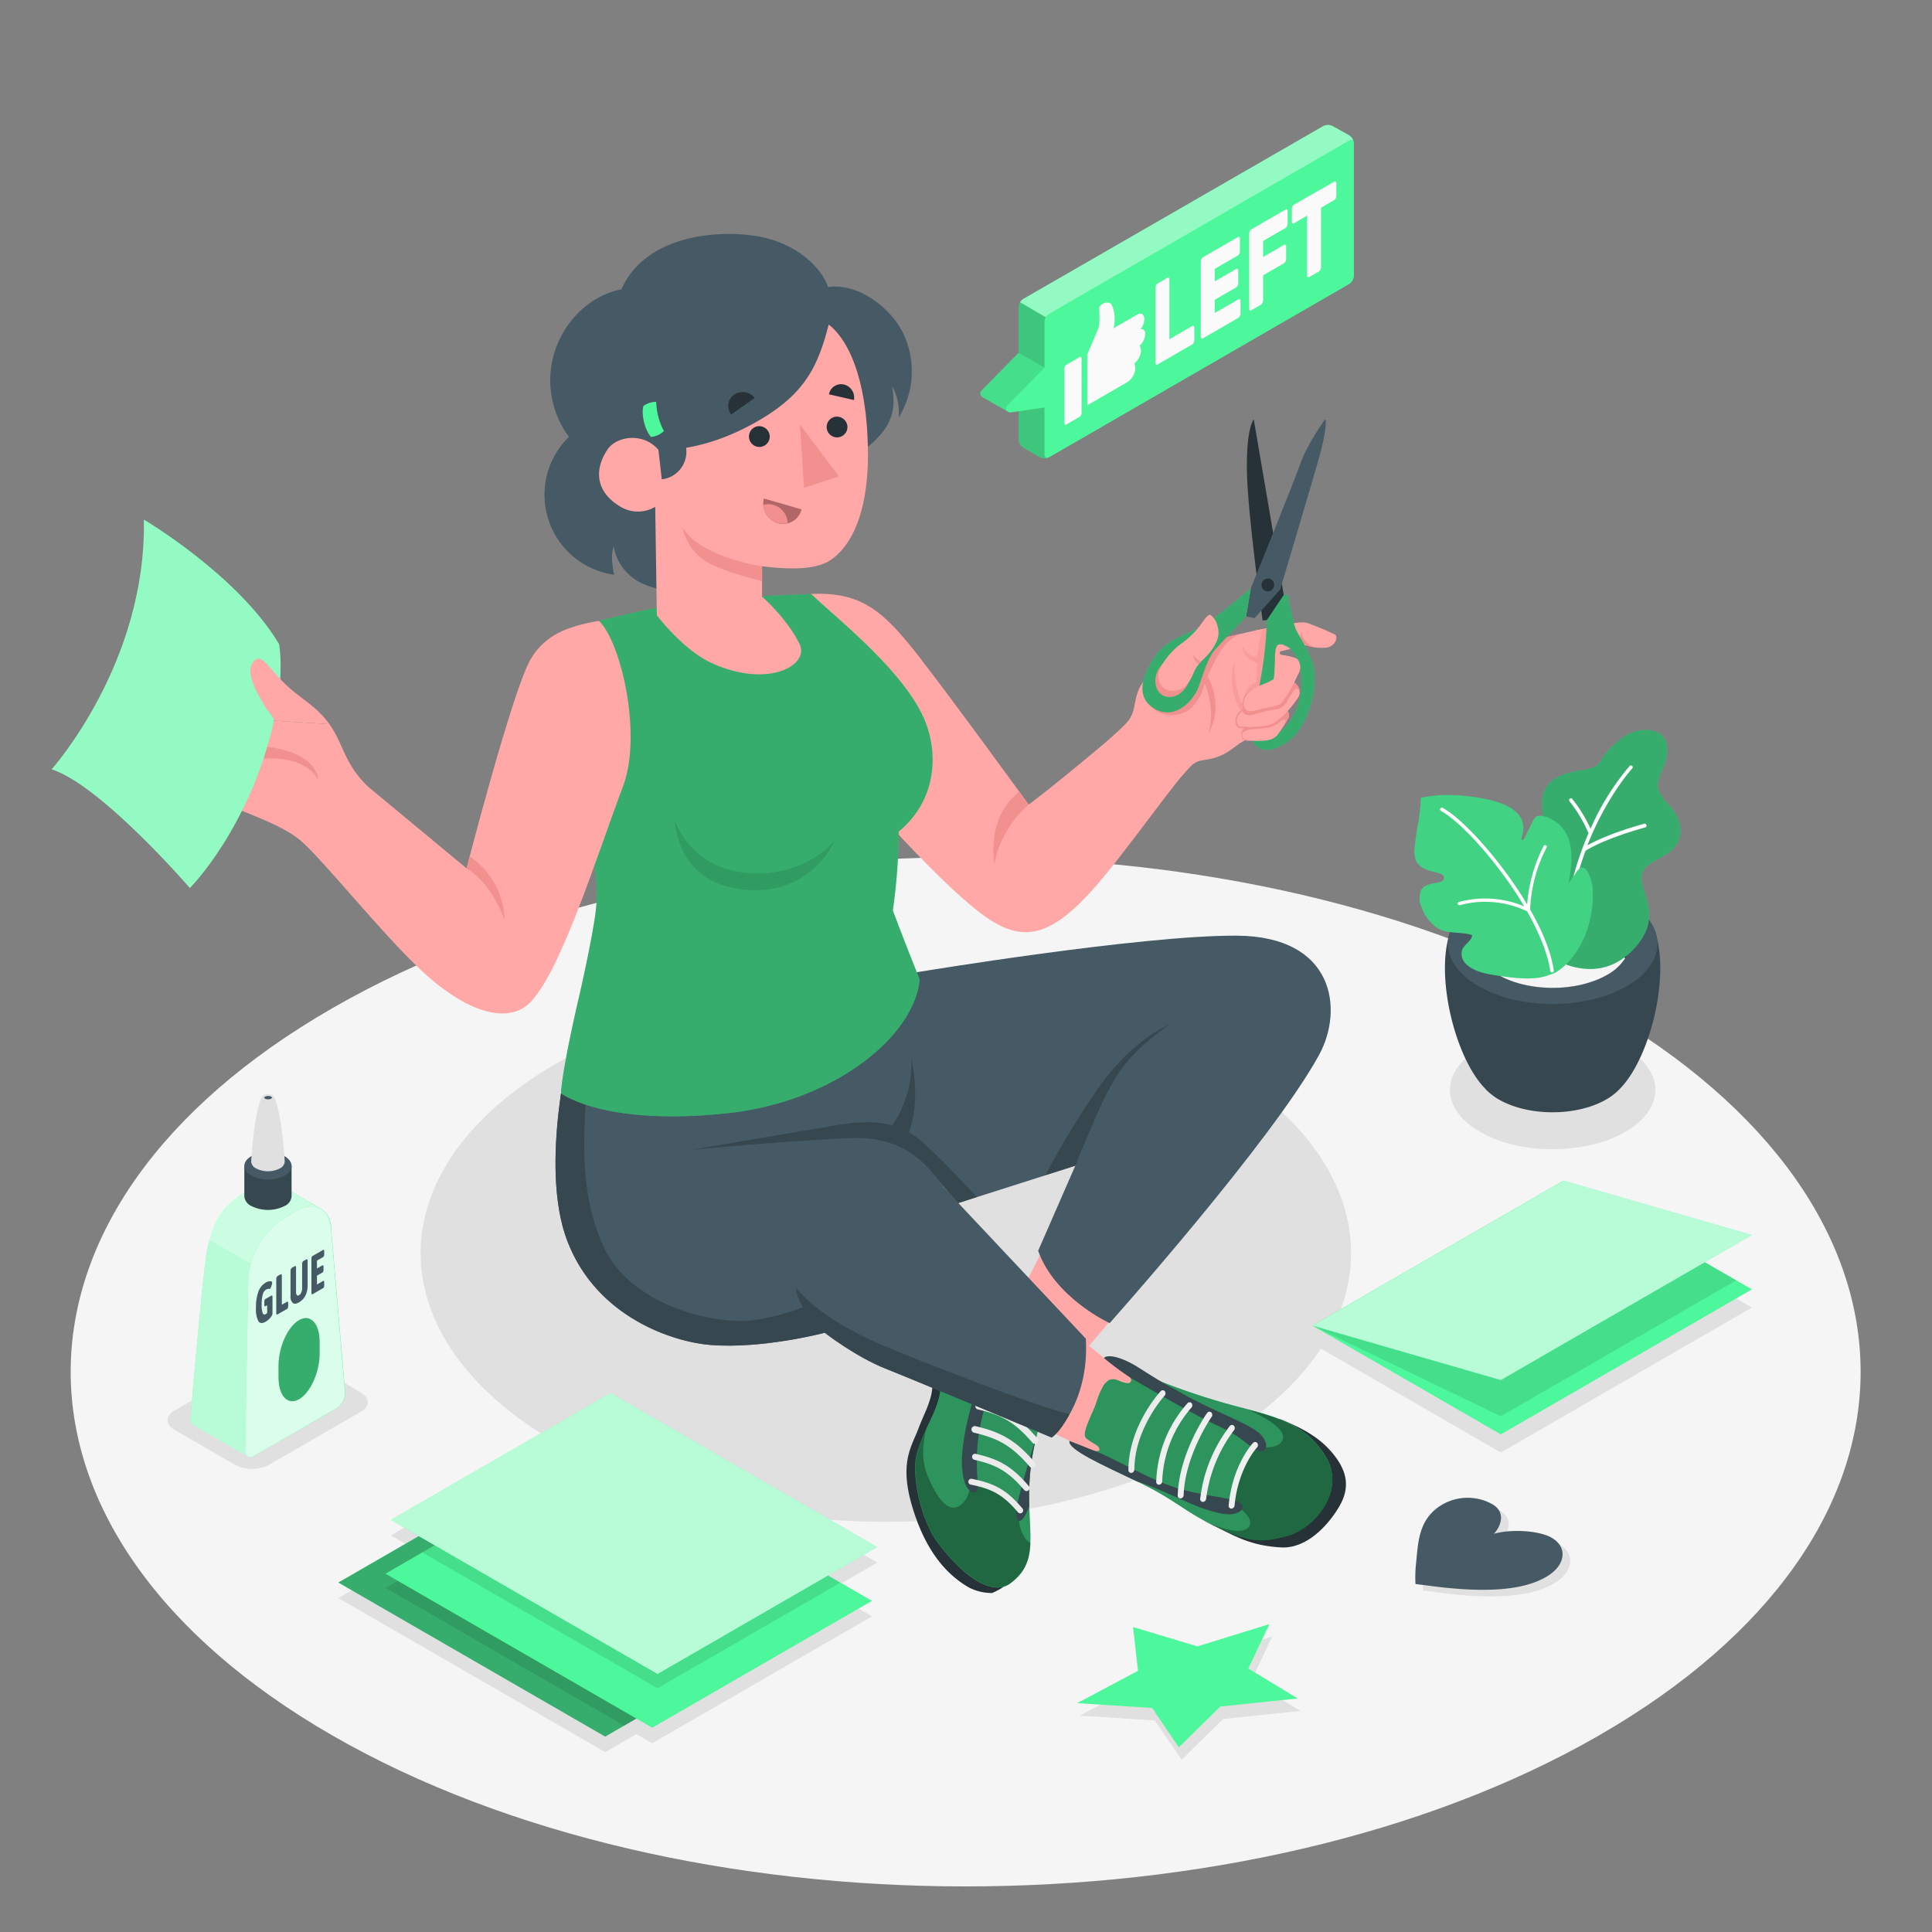 <svg xmlns="http://www.w3.org/2000/svg" viewBox="0 0 500 500"><rect x="0" y="0" width="500" height="500" fill="#808080" stroke="none"/><g id="freepik--Floor--inject-27"><path id="freepik--floor--inject-27" d="M413.69,260.85c-90.45-52-237.11-52-327.56,0s-90.45,136.34,0,188.35,237.11,52,327.56,0S504.14,312.86,413.69,260.85Z" style="fill:#f5f5f5"></path></g><g id="freepik--Shadows--inject-27"><ellipse id="freepik--Shadow--inject-27" cx="401.83" cy="282.07" rx="26.59" ry="15.35" style="fill:#e0e0e0"></ellipse><path id="freepik--shadow--inject-27" d="M45.18,370.05l15.71,9.07a9.57,9.57,0,0,0,8.66,0l23.84-13.76c2.39-1.38,2.39-3.62,0-5l-15.72-9.07a9.57,9.57,0,0,0-8.66,0L45.18,365.05C42.79,366.43,42.79,368.67,45.18,370.05Z" style="fill:#e0e0e0"></path><polygon id="freepik--shadow--inject-27" points="339.66 347.76 388.41 375.91 453.4 338.38 404.65 310.24 339.66 347.76" style="fill:#e0e0e0"></polygon><path id="freepik--shadow--inject-27" d="M314.4,275.15c47,27.15,47,71.17,0,98.32s-123.27,27.15-170.29,0-47-71.17,0-98.32S267.38,248,314.4,275.15Z" style="fill:#e0e0e0"></path><path id="freepik--shadow--inject-27" d="M368.32,411.61a31.49,31.49,0,0,1,.16-5.51c.5-5.18.7-10.21,5-13.82A13.06,13.06,0,0,1,388.2,391c3.22,1.84,2.63,5.16.43,7.66,4.31-1.3,11.68-.87,14.9,1,4.12,2.36,3.72,6.9-.89,9.84-7.26,4.63-19.44,3.87-27.59,3Z" style="fill:#e0e0e0"></path><polygon id="freepik--shadow--inject-27" points="305.8 455.44 298.88 445.26 279.46 444.01 295.23 435.64 293.96 424.31 310.61 429.31 329.24 423.55 323.77 435.03 336.56 442.79 316.53 444.88 305.8 455.44" style="fill:#e0e0e0"></polygon><polygon id="freepik--shadow--inject-27" points="227.04 404.4 157.99 364.53 101.12 397.36 108.38 401.55 87.56 413.57 156.62 453.44 164.69 448.78 168.8 451.15 225.67 418.31 214.3 411.75 227.04 404.4" style="fill:#e0e0e0"></polygon></g><g id="freepik--Plant--inject-27"><g id="freepik--Pot--inject-27"><path d="M384.35,281.72c-9.35-9.54-14.85-38-5.73-45.59H425c9.13,7.57,3.64,36-5.71,45.58a3.19,3.19,0,0,1-.26.26l-.32.32a10.18,10.18,0,0,1-.84.75l-.23.18c-.23.18-.45.36-.7.53a13.55,13.55,0,0,1-1.21.77c-7.7,4.45-20.17,4.45-27.87,0h0a10.76,10.76,0,0,1-1.21-.78c-.24-.16-.45-.33-.66-.49l-.28-.22q-.44-.36-.81-.72l-.38-.37Z" style="fill:#37474f"></path><path d="M421,233.09c10.59,6.11,10.59,16,0,22.14s-27.76,6.12-38.35,0-10.59-16,0-22.14S410.42,227,421,233.09Z" style="fill:#455a64"></path><path d="M415.92,236c7.78,4.49,7.78,11.77,0,16.26s-20.39,4.49-28.17,0-7.78-11.77,0-16.26S408.14,231.54,415.92,236Z" style="fill:#263238"></path><path d="M387.75,243.74c7.78-4.49,20.39-4.49,28.17,0a13,13,0,0,1,4.66,4.28,12.93,12.93,0,0,1-4.66,4.27c-7.78,4.49-20.39,4.49-28.17,0a12.93,12.93,0,0,1-4.66-4.27A13,13,0,0,1,387.75,243.74Z" style="fill:#f5f5f5"></path><g id="freepik--Plants--inject-27"><path d="M393.93,224.76c1.37-2.07,3.42-3.67,4.67-5.83,2.63-4.54-.52-9,.8-13.59a7.49,7.49,0,0,1,4.16-4.46,22.55,22.55,0,0,1,6.07-1.59,9.51,9.51,0,0,0,3.2-.92c1.2-.67,1.58-1.85,2.32-2.89a20.47,20.47,0,0,1,3-3.15c2.18-2,4.92-3.56,7.95-3.42,6.31.27,6.13,5.71,4.31,9.83s-2.3,5.46,1.64,9.75,3.95,9.58-.75,12.54-7.77,3.35-5.91,9.05c1.67,5.09,2.7,9.44-2,14.88-3,3.52-7.2,6-12.4,5.81-9.42-.38-17.07-8-18.63-17.09a12.38,12.38,0,0,1,1.41-8.57Z" style="fill:#4DF79B"></path><path d="M393.93,224.76c1.37-2.07,3.42-3.67,4.67-5.83,2.63-4.54-.52-9,.8-13.59a7.49,7.49,0,0,1,4.16-4.46,22.55,22.55,0,0,1,6.07-1.59,9.51,9.51,0,0,0,3.2-.92c1.2-.67,1.58-1.85,2.32-2.89a20.47,20.47,0,0,1,3-3.15c2.18-2,4.92-3.56,7.95-3.42,6.31.27,6.13,5.71,4.31,9.83s-2.3,5.46,1.64,9.75,3.95,9.58-.75,12.54-7.77,3.35-5.91,9.05c1.67,5.09,2.7,9.44-2,14.88-3,3.52-7.2,6-12.4,5.81-9.42-.38-17.07-8-18.63-17.09a12.38,12.38,0,0,1,1.41-8.57Z" style="opacity:0.3"></path><path d="M426.1,213.53a.47.47,0,0,0-.56-.34c-.39.1-8.94,2.36-14.73,5.58,5-12.68,11.49-19.77,11.6-19.88a.48.48,0,0,0,0-.66.46.46,0,0,0-.66,0,65.81,65.81,0,0,0-10.12,16.25,36.64,36.64,0,0,0-4.76-7.75.47.47,0,0,0-.71.61,35.93,35.93,0,0,1,4.95,8.3c-.54,1.24-1.07,2.55-1.58,3.91a.5.5,0,0,0-.12.33,81.44,81.44,0,0,0-5,29,.46.46,0,0,0,.47.46l.15,0a.48.48,0,0,0,.31-.45,80.43,80.43,0,0,1,5-28.72c5.62-3.46,15.39-6,15.49-6.06A.46.46,0,0,0,426.1,213.53Z" style="fill:#fff"></path><path d="M402.62,251.67c-.27.17-2.44.93-2.75,1-3.47,1-8,.46-12.08-.15-2.69-.4-6.33-1-8.33-3a3.58,3.58,0,0,1-1-3.84c.63-1.37,2.41-2.15,2.55-3.66-2.94-1-6.4-.21-9-1.85a10.73,10.73,0,0,1-4.08-5.32,5.82,5.82,0,0,1-.2-4.35c.72-1.46,2.6-1.81,4.21-2.05a3.2,3.2,0,0,0,1.23-.37,1.1,1.1,0,0,0,.54-1.09c-.11-.51-.67-.78-1.17-.94-1.08-.34-2.2-.55-3.25-.95a5.07,5.07,0,0,1-2.65-2,6.67,6.67,0,0,1-.49-3.94,59.45,59.45,0,0,1,1-6.78,43.82,43.82,0,0,0,.54-5.89c5.58-1.24,11.6-.78,17.15.38,3.1.65,7.6,2.1,9,5.33a6,6,0,0,1,.35,2.91,9.88,9.88,0,0,1-.31,1.33c-.06.28-.33,1.35.33.85a1.16,1.16,0,0,0,.32-.44q1.1-2.17,2.18-4.35a2.71,2.71,0,0,1,.87-1.15c.88-.55,3.22-.12,5.69,1.85a9.41,9.41,0,0,1,3.06,5.38c.73,3.27.17,6.67-.38,10l2.12-3c2.48-3.45,4,2.86,4.11,4.22a29.71,29.71,0,0,1-2,12.43C408.39,246.08,406.17,249.45,402.62,251.67Z" style="fill:#4DF79B"></path><path d="M402.62,251.67c-.27.17-2.44.93-2.75,1-3.47,1-8,.46-12.08-.15-2.69-.4-6.33-1-8.33-3a3.58,3.58,0,0,1-1-3.84c.63-1.37,2.41-2.15,2.55-3.66-2.94-1-6.4-.21-9-1.85a10.73,10.73,0,0,1-4.08-5.32,5.82,5.82,0,0,1-.2-4.35c.72-1.46,2.6-1.81,4.21-2.05a3.2,3.2,0,0,0,1.23-.37,1.1,1.1,0,0,0,.54-1.09c-.11-.51-.67-.78-1.17-.94-1.08-.34-2.2-.55-3.25-.95a5.07,5.07,0,0,1-2.65-2,6.67,6.67,0,0,1-.49-3.94,59.45,59.45,0,0,1,1-6.78,43.82,43.82,0,0,0,.54-5.89c5.58-1.24,11.6-.78,17.15.38,3.1.65,7.6,2.1,9,5.33a6,6,0,0,1,.35,2.91,9.88,9.88,0,0,1-.31,1.33c-.06.28-.33,1.35.33.85a1.16,1.16,0,0,0,.32-.44q1.1-2.17,2.18-4.35a2.71,2.71,0,0,1,.87-1.15c.88-.55,3.22-.12,5.69,1.85a9.41,9.41,0,0,1,3.06,5.38c.73,3.27.17,6.67-.38,10l2.12-3c2.48-3.45,4,2.86,4.11,4.22a29.71,29.71,0,0,1-2,12.43C408.39,246.08,406.17,249.45,402.62,251.67Z" style="opacity:0.15"></path><path d="M396,235.39a37.94,37.94,0,0,1,4.2-15.95l.06-.12a.43.43,0,0,0-.21-.57.42.42,0,0,0-.56.21l-.06.11a39.81,39.81,0,0,0-4.21,15c-6.76-11.37-16.66-22.19-21.87-25a.45.45,0,0,0-.61.18.46.46,0,0,0,.18.62c5.14,2.79,14.91,13.48,21.56,24.71a26.08,26.08,0,0,0-16.95-1.14.42.42,0,0,0-.27.54.41.41,0,0,0,.33.28.5.5,0,0,0,.21,0,25.14,25.14,0,0,1,17.41,1.58c3,5.35,5.33,10.76,6,15.44a.45.45,0,0,0,.9-.13C401.43,246.34,399.11,240.84,396,235.39Z" style="fill:#fff"></path></g></g></g><g id="freepik--Card--inject-27"><g id="freepik--card--inject-27"><polygon points="339.66 343.07 388.41 371.22 453.4 333.69 404.65 305.55 339.66 343.07" style="fill:#4DF79B"></polygon><polygon points="449.34 331.35 404.65 305.55 339.66 343.07 388.41 366.53 449.34 331.35" style="opacity:0.1"></polygon><polygon points="339.66 343.07 388.41 357.15 453.4 319.62 404.65 305.55 339.66 343.07" style="fill:#4DF79B"></polygon><polygon points="339.66 343.07 388.41 357.15 453.4 319.62 404.65 305.55 339.66 343.07" style="fill:#fff;opacity:0.6"></polygon></g></g><g id="freepik--Glue--inject-27"><g id="freepik--glue--inject-27"><path d="M62.56,309.05l3.11-1.9c2.53-1.46,4.83-1.6,6.49-.64s9.29,5.37,11,6.38,2.61,3,2.61,5.9l3.57,41.73a5.05,5.05,0,0,1-2.29,4L65.75,376.75a1.64,1.64,0,0,1-1.63.16l-14.18-8.18a1.61,1.61,0,0,1-.67-1.48s2.83-33.66,4.11-42.3S57.49,312,62.56,309.05Z" style="fill:#4DF79B"></path><path d="M53.38,325c-1.28,8.64-4.11,42.3-4.11,42.3a1.61,1.61,0,0,0,.67,1.48l14.18,8.18a1.64,1.64,0,0,0,1.63-.16L87,364.49a5.05,5.05,0,0,0,2.29-4l-2.56-21-32.55-18.8C53.87,322,53.6,323.47,53.38,325Z" style="fill:#fff;opacity:0.6"></path><path d="M86.69,339.5l-1-20.48,0-.23c0-2.88-1-4.92-2.61-5.9s-9.29-5.42-11-6.38-4-.82-6.49.64l-3.11,1.9c-.39.23-.84.46-1.32.7-3.44,2.37-5.7,5.65-7.06,11Z" style="fill:#fff;opacity:0.7"></path><path d="M65.75,376.75a1.4,1.4,0,0,1-2.3-1.33l.8-44.14c0-5.85,4.11-13,9.18-15.9l3.11-1.89c2.58-1.49,4.91-1.61,6.57-.6s2.34,2.57,2.61,5.9,3.57,41.73,3.57,41.73a5.05,5.05,0,0,1-2.29,4Z" style="fill:#4DF79B"></path><path d="M65.75,376.75a1.4,1.4,0,0,1-2.3-1.33l.8-44.14c0-5.85,4.11-13,9.18-15.9l3.11-1.89c2.58-1.49,4.91-1.61,6.57-.6s2.34,2.57,2.61,5.9,3.57,41.73,3.57,41.73a5.05,5.05,0,0,1-2.29,4Z" style="fill:#fff;opacity:0.8"></path><path d="M77.4,362.11c-2.94,1.7-5.32-.84-5.32-5.66v-3c0-4.82,2.38-10.11,5.32-11.81s5.32.84,5.32,5.66v3C82.72,355.12,80.34,360.41,77.4,362.11Z" style="fill:#4DF79B"></path><path d="M77.4,362.11c-2.94,1.7-5.32-.84-5.32-5.66v-3c0-4.82,2.38-10.11,5.32-11.81s5.32.84,5.32,5.66v3C82.72,355.12,80.34,360.41,77.4,362.11Z" style="opacity:0.3"></path><path d="M75.46,301.74v7.86a3,3,0,0,1-1.79,2.5,9.62,9.62,0,0,1-8.65,0,3.06,3.06,0,0,1-1.79-2.5v-7.86Z" style="fill:#37474f"></path><path d="M73.67,304.24a9.55,9.55,0,0,1-8.65,0c-2.38-1.38-2.38-3.61,0-5a9.55,9.55,0,0,1,8.65,0C76.06,300.63,76.06,302.86,73.67,304.24Z" style="fill:#455a64"></path><path d="M73.69,300.62a2.15,2.15,0,0,1-1.27,1.77,6.78,6.78,0,0,1-6.14,0A2.16,2.16,0,0,1,65,300.62s.62-11.19,2.48-16.09c.52-1.37,1.14-1.3,1.87-1.3s1.35-.07,1.87,1.3C73.08,289.43,73.69,300.62,73.69,300.62Z" style="fill:#e0e0e0"></path><path d="M70.39,284.07c0,.24-.47.44-1,.44s-1-.2-1-.44.47-.43,1-.43S70.39,283.83,70.39,284.07Z" style="fill:#455a64"></path><path d="M70.44,335.31a.66.66,0,0,1,.08.39v4.21a1.43,1.43,0,0,1-.28.75,4.7,4.7,0,0,1-1.48,1.39c-.86.5-1.49.45-1.9-.14a6.85,6.85,0,0,1-.61-3.5,11.73,11.73,0,0,1,.62-4.14,4.45,4.45,0,0,1,1.91-2.34,2.28,2.28,0,0,1,.8-.31,1.06,1.06,0,0,1,.62,0,.33.33,0,0,1,.24.33,2.14,2.14,0,0,1-.1.55,4.17,4.17,0,0,1-.23.68.84.84,0,0,1-.25.38h-.19a1.45,1.45,0,0,0-.35,0,1.5,1.5,0,0,0-.46.19,2,2,0,0,0-.86,1.26,9.3,9.3,0,0,0-.28,2.53,6.26,6.26,0,0,0,.27,2.29.48.48,0,0,0,.77.26,1.84,1.84,0,0,0,.38-.27V337.8l-.47.27a.13.13,0,0,1-.2-.06,1.11,1.11,0,0,1-.07-.5v-.45a1.76,1.76,0,0,1,.07-.57.46.46,0,0,1,.2-.29l1.51-.87C70.3,335.26,70.38,335.26,70.44,335.31Z" style="fill:#455a64"></path><path d="M71.59,340.18a.58.58,0,0,1-.09-.39v-8.9a.89.89,0,0,1,.54-.76l.36-.21c.36-.21.54-.16.54.14v7.62l1.36-.79c.1-.06.17,0,.22.05a1.37,1.37,0,0,1,.06.5v.44a2.16,2.16,0,0,1-.06.57.52.52,0,0,1-.22.29l-2.46,1.42C71.73,340.23,71.64,340.23,71.59,340.18Z" style="fill:#455a64"></path><path d="M75.78,337.21a2.31,2.31,0,0,1-.59-1.88v-6.57a.89.89,0,0,1,.54-.76l.36-.21c.36-.21.53-.16.53.14v6.43a1.18,1.18,0,0,0,.22.82c.14.16.33.17.56,0a1.34,1.34,0,0,0,.57-.69,2.68,2.68,0,0,0,.22-1.06V327a.88.88,0,0,1,.53-.76l.35-.2c.36-.21.54-.16.54.14v6.57a5.64,5.64,0,0,1-.58,2.56,4.11,4.11,0,0,1-1.63,1.72Q76.36,337.66,75.78,337.21Z" style="fill:#455a64"></path><path d="M80.68,334.93a.66.66,0,0,1-.08-.39v-8.76a1.26,1.26,0,0,1,.08-.48.64.64,0,0,1,.26-.28l2.71-1.56c.09-.06.15,0,.2.05a1.41,1.41,0,0,1,.06.5v.44a2.16,2.16,0,0,1-.06.57.5.5,0,0,1-.2.29l-1.62.93v2.05l1.43-.83a.13.13,0,0,1,.2.06,1.11,1.11,0,0,1,.07.5v.43a1.79,1.79,0,0,1-.07.58.44.44,0,0,1-.2.28l-1.43.83v2.29l1.62-.94c.1-.05.16,0,.2.06a1.37,1.37,0,0,1,.06.5v.44a2.16,2.16,0,0,1-.06.57.43.43,0,0,1-.2.28l-2.71,1.57C80.82,335,80.74,335,80.68,334.93Z" style="fill:#455a64"></path></g></g><g id="freepik--Trimmings--inject-27"><path id="freepik--Heart--inject-27" d="M366.33,409.94a32.69,32.69,0,0,1,.16-5.5c.5-5.19.7-10.22,5-13.82a13.09,13.09,0,0,1,14.73-1.33c3.21,1.84,2.62,5.16.42,7.66,4.31-1.29,11.68-.86,14.9,1,4.13,2.36,3.72,6.91-.89,9.84-7.25,4.63-19.43,3.87-27.58,3Z" style="fill:#455a64"></path><polygon id="freepik--Star--inject-27" points="305.08 452.21 298.17 442.02 278.75 440.78 294.51 432.41 293.24 421.08 309.89 426.08 328.52 420.32 323.06 431.8 335.84 439.56 315.81 441.65 305.08 452.21" style="fill:#4DF79B"></polygon></g><g id="freepik--Sheets--inject-27"><g id="freepik--sheets--inject-27"><g id="freepik--sheets--inject-27"><polygon points="87.56 409.56 156.62 449.43 213.48 416.6 144.43 376.73 87.56 409.56" style="fill:#4DF79B"></polygon><polygon points="87.56 409.56 156.62 449.43 213.48 416.6 144.43 376.73 87.56 409.56" style="opacity:0.3"></polygon><polygon points="99.75 410.94 161.51 446.6 213.48 416.6 151.72 380.93 99.75 410.94" style="opacity:0.1"></polygon></g><g id="freepik--sheets--inject-27"><polygon points="99.75 407.27 168.8 447.13 225.67 414.3 156.62 374.43 99.75 407.27" style="fill:#4DF79B"></polygon><polygon points="109.28 401.76 170.17 436.92 217.51 409.59 156.62 374.43 109.28 401.76" style="opacity:0.1"></polygon></g><g id="freepik--sheets--inject-27"><polygon points="101.12 393.35 170.17 433.22 227.04 400.38 157.99 360.52 101.12 393.35" style="fill:#4DF79B"></polygon><polygon points="101.12 393.35 170.17 433.22 227.04 400.38 157.99 360.52 101.12 393.35" style="fill:#fff;opacity:0.6"></polygon></g></g></g><g id="freepik--Character--inject-27"><g id="freepik--character--inject-27"><g id="freepik--Bottom--inject-27"><path d="M263.2,336.55l12.21-24.06L300,326.88l-30.3,35.76s-15-1.39-17.43-9.22S259.06,339.15,263.2,336.55Z" style="fill:#ffa8a7"></path><path d="M245.89,346a12.61,12.61,0,0,0-3.41,3.72c-1,1.47-.68,8.59-1.63,11.89s-1.67,4.19-3.25,8.33c-1.75,4.59-5,8.78-1.33,20.58,3.7,12,9.51,17.43,14.46,20.31a13,13,0,0,0,6,1.44s6.48-2.44,5.48-6.28S245.89,346,245.89,346Z" style="fill:#263238"></path><path d="M274.31,359c-.17,1.21-1.87,3.08-2.56,4.07-2.33,3.34-3.4,7.85-4.2,11.8-3.82,18.67,3.6,28.16-6.45,35.17-2.91,1.83-9,1.33-18.13-10.44-4.69-6-7.37-18.38-5.54-24s4.33-9.24,5.51-13.55.57-12.33,2.95-16a17.33,17.33,0,0,1,5.83-5c1.78-1.08,5.68-2.51,7.5-3.54s2.81-2.21,4-.89l-2.09,2.59c-3.28,4.54-2.37,5.2-2.29,7.62s-.76,5.18-1.22,7.68c2.33-2.94,3.29-5.5,5.83-5.05,2.38.42,2.85.32,6.49,3.74S274.47,357.87,274.31,359Z" style="fill:#4DF79B"></path><path d="M274.31,359c-.17,1.21-1.87,3.08-2.56,4.07-2.33,3.34-3.4,7.85-4.2,11.8-3.82,18.67,3.6,28.16-6.45,35.17-2.91,1.83-9,1.33-18.13-10.44-4.69-6-7.37-18.38-5.54-24s4.33-9.24,5.51-13.55.57-12.33,2.95-16a17.33,17.33,0,0,1,5.83-5c1.78-1.08,5.68-2.51,7.5-3.54s2.81-2.21,4-.89l-2.09,2.59c-3.28,4.54-2.37,5.2-2.29,7.62s-.76,5.18-1.22,7.68c2.33-2.94,3.29-5.5,5.83-5.05,2.38.42,2.85.32,6.49,3.74S274.47,357.87,274.31,359Z" style="opacity:0.4"></path><path d="M243,399.55c-4.69-6-7.37-18.38-5.54-24a52.79,52.79,0,0,1,2.15-5.42c-.07.38-.19.76-.24,1.09-.11.72-.21,1.45-.28,2.18a16.72,16.72,0,0,0,.93,8.47c1.06,2.33,3.5,8.17,6.64,8.3,1.78.07,3.28-1.67,4-3.66.29-.84.76-3.11.76-3.11a27.58,27.58,0,0,1,8.17,3.34c4.56,3,4.39,3.68,4.39,3.68a12,12,0,0,0-.15,4,10.08,10.08,0,0,0,1.7,4,6.67,6.67,0,0,0,1.16.93c-.19,4.3-1.32,7.69-5.53,10.63C258.19,411.82,252.15,411.31,243,399.55Z" style="opacity:0.3"></path><path d="M267.55,374.82a62.88,62.88,0,0,0-1.17,14.92c-1.71,4.78-3.22,4.64-3.42,2.17s3.09-12.76,5.55-21.26C268.13,372.06,267.82,373.47,267.55,374.82Z" style="fill:#37474f"></path><path d="M256.18,344.88a10.46,10.46,0,0,1,1.83-6.83c.45-.22.87-.42,1.21-.61,2-1.12,2.81-2.21,4-.89l-2.09,2.59c-3.28,4.54-2.37,5.2-2.29,7.62s-.76,5.18-1.22,7.68c-1.9,8.11-3.64,10.82-4.53,18.48s.63,12.8-.45,13.24-3.27-.44-3.66-6.58,2.31-16.45,4.22-21.34S256.57,348.15,256.18,344.88Z" style="fill:#37474f"></path><path d="M250.82,384a.78.78,0,0,0,.39.21c5.38,1.11,8.24,2.46,12.24,7.17a.78.78,0,0,0,1.08.09.76.76,0,0,0,.09-1.07c-4.23-5-7.38-6.51-13.1-7.68a.76.76,0,0,0-.9.59A.75.75,0,0,0,250.82,384Z" style="fill:#ebebeb"></path><path d="M251.79,377.57a.77.77,0,0,0,.38.22c5.56,1.29,8.65,2.86,12.89,7.82a.77.77,0,0,0,1.11.09.78.78,0,0,0,.09-1.1c-4.48-5.23-7.84-7-13.74-8.34a.78.78,0,0,0-.73,1.31Z" style="fill:#ebebeb"></path><path d="M251.65,370.54a.93.93,0,0,0,.42.24c6.14,1.42,9.74,3.32,14.42,8.79a.86.86,0,1,0,1.31-1.12c-4.93-5.75-8.84-7.85-15.34-9.36a.87.87,0,0,0-.81,1.45Z" style="fill:#ebebeb"></path><path d="M252.67,364.53a.79.79,0,0,0,.42.23c6,1.39,9.49,3.22,14.09,8.6a.85.85,0,0,0,1.29-1.11c-4.83-5.64-8.63-7.66-15-9.14a.85.85,0,0,0-.8,1.42Z" style="fill:#ebebeb"></path><path d="M254.88,358.68a.76.76,0,0,0,.41.23c6,1.4,9.49,3.22,14.09,8.6a.86.86,0,0,0,1.2.09.85.85,0,0,0,.09-1.2c-4.83-5.64-8.63-7.66-15-9.14a.84.84,0,0,0-.79,1.42Z" style="fill:#ebebeb"></path><polygon points="269.83 338.47 285.75 351.48 294.75 357.13 284.47 376.56 255.53 362.7 269.83 338.47" style="fill:#ffa8a7"></polygon><path d="M237.41,251.59s57.92-9.6,82.7-9.44c25.29.16,27.64,19.15,21.31,30.78-12.12,22.27-54.25,69.5-54.25,69.5s-14.15-6.49-18.5-18.73l9.61-22-30.67,9.77-3.54-4.31-9.84-22.48Z" style="fill:#455a64"></path><path d="M283.33,282.9a217.71,217.71,0,0,0-12.77,21.22l7.72-2.46c8.71-20.74,10.5-26.79,24.41-36.51C302.69,265.15,292.71,268.91,283.33,282.9Z" style="fill:#37474f"></path><path d="M237.41,251.59,148.11,268s-8.87,33.48-1.26,53.27,27.54,26.09,37.09,26.83c13.65,1.05,29.5-3.17,29.5-3.17s7.86,6.16,15.84,9.33,42.9,17.8,42.9,17.8,9.81-8.31,8.84-25.61l-36.95-39.29Z" style="fill:#455a64"></path><path d="M272.18,372s1.9-.88,4.61-6c-9-2.13-38.76-13.77-48.37-17.84-17.1-7.24-22.38-14.9-22.38-14.9s-.11,5.09,7.4,11.63c0,0,7.86,6.16,15.84,9.33S272.18,372,272.18,372Z" style="fill:#37474f"></path><path d="M195.16,341.62c-8.54,1.37-31.54-2.86-39-19.07-7.31-15.87-4.85-34.81-3.22-51.11l-2.76.64-3.18.75c-2.11,10-6,33.22-.13,48.4,7.61,19.78,27.54,26.09,37.09,26.83,13.65,1.05,29.5-3.17,29.5-3.17l-4.54-7A59.2,59.2,0,0,1,195.16,341.62Z" style="fill:#37474f"></path><path d="M248,311.34s-1.61-1.92-5-5.88-8.83-11.47-22.84-10.93-41,3-41,3,28.11-4.79,37.81-6.41,16.18-.49,21.71,4.42,14.12,14.24,14.12,14.24Z" style="fill:#37474f"></path><path d="M229.26,293.37a27.92,27.92,0,0,0,6.55-19.46s3.36,12.79-2,22.08Z" style="fill:#37474f"></path><path d="M331.23,367.25c6.82,2.69,11,5.39,14.17,9.5s4.11,8.28,1.12,13.27-8.49,10.83-15,10.45-10.54-2-16.59-5.29Z" style="fill:#263238"></path><path d="M276.79,373c-.09,2,8.51,6.11,17.45,10.37,9.58,4.57,11.94,7.55,19.76,11.4,8.94,4.4,12.34,4.65,19.27,2.72s15.5-11.85,9.54-21c-4.86-7.45-11.16-9.49-20.71-12a181.27,181.27,0,0,1-22.34-7.22c-6.9-2.68-12.59-7.5-14-5.83,1,.48,8.2,4.93,6.84,6.15-.34.62-1.37.43-3.14-.31a3,3,0,0,0-2.48-.12,4.7,4.7,0,0,0-1.78,2.15c-1.11,2-1.25,3.32-2.17,5.47-.53,1.26-.31.53-.81,1.8-.55,1.43-1.61,3.58-1.47,4.89.08.79.65,1,1.26,1.43s1.46.85,2,1.29c.23.17.64.76.51,1.06-.22.5-1.46.26-2,0s-1.39-.43-2-.67S278.37,373.75,276.79,373Z" style="fill:#4DF79B"></path><path d="M276.79,373c-.09,2,8.51,6.11,17.45,10.37,9.58,4.57,11.94,7.55,19.76,11.4,8.94,4.4,12.34,4.65,19.27,2.72s15.5-11.85,9.54-21c-4.86-7.45-11.16-9.49-20.71-12a181.27,181.27,0,0,1-22.34-7.22c-6.9-2.68-12.59-7.5-14-5.83,1,.48,8.2,4.93,6.84,6.15-.34.62-1.37.43-3.14-.31a3,3,0,0,0-2.48-.12,4.7,4.7,0,0,0-1.78,2.15c-1.11,2-1.25,3.32-2.17,5.47-.53,1.26-.31.53-.81,1.8-.55,1.43-1.61,3.58-1.47,4.89.08.79.65,1,1.26,1.43s1.46.85,2,1.29c.23.17.64.76.51,1.06-.22.5-1.46.26-2,0s-1.39-.43-2-.67S278.37,373.75,276.79,373Z" style="opacity:0.4"></path><path d="M310.93,393.31c1.29.65,9.4,4.42,11.95,2.15,2.76-2.44-3.75-6.35-3.75-6.35s-1-6.12,6.39-15.12c1.28,1,6.62.94,6.54-2.2s-9-7-9.14-7c9.15,2.44,15.17,4.55,19.89,11.78,6,9.13-2.6,19.06-9.54,21s-10.33,1.68-19.27-2.72C313.11,394.35,311.72,393.77,310.93,393.31Z" style="opacity:0.3"></path><path d="M320,388.5c3.38,1.13,1.06,4.21-3.89,3.21-7.43-1.5-13.6-5.71-21.87-8.32-8.94-4.26-18-8.24-17.46-10.49,1.6.6,5,2,5,2,.68.29,2.4.93,2.4.93,6.78,2.92,14.27,7.63,21.6,9.62C312.26,387.22,316.62,387.37,320,388.5Z" style="fill:#37474f"></path><path d="M325,375.15c-3.1-1.79-3.63-3.32-9.71-6.11s-16.34-8.76-22.68-12.46a79.2,79.2,0,0,1-6.89-5.1c1.05-1.19,4.92-.09,8.79,2.35s6.23,4,10.07,6c7.45,4.47,15.95,7.5,20.21,10.24S328.13,376.94,325,375.15Z" style="fill:#37474f"></path><path d="M325.49,374.33a1.27,1.27,0,0,1-.18.27c-.06.07-4.91,5.4-5.8,15a.89.89,0,0,1-.84.84.74.74,0,0,1-.69-.86c.95-10.27,6-15.84,6.31-16.14a.71.71,0,0,1,1.08,0A.89.89,0,0,1,325.49,374.33Z" style="fill:#f0f0f0"></path><path d="M319.48,369.94a1,1,0,0,1-.16.25,37.15,37.15,0,0,0-7.17,17.7.91.91,0,0,1-.87.81.75.75,0,0,1-.66-.89,38.19,38.19,0,0,1,7.64-18.74.72.72,0,0,1,1.09-.08A.88.88,0,0,1,319.48,369.94Z" style="fill:#f0f0f0"></path><path d="M306.25,387.26a.88.88,0,0,1-.72.54.73.73,0,0,1-.74-.81c.35-10.85,7.34-21,7.67-21.39a.72.72,0,0,1,1.09,0,.94.94,0,0,1-.06,1.2c-.08.08-6.84,10-7.16,20.13A.86.86,0,0,1,306.25,387.26Z" style="fill:#f0f0f0"></path><path d="M300.7,383.71a.9.9,0,0,1-.71.54.73.73,0,0,1-.76-.79,32,32,0,0,1,8.09-20.3.72.72,0,0,1,1.09,0,.94.94,0,0,1-.14,1.21,30.7,30.7,0,0,0-7.49,18.93A1.17,1.17,0,0,1,300.7,383.71Z" style="fill:#f0f0f0"></path><path d="M293.5,380.66a.87.87,0,0,1-.7.54.73.73,0,0,1-.77-.77c.05-11.29,8-20,8.34-20.38a.72.72,0,0,1,1.09,0,.92.92,0,0,1-.11,1.21c-.08.08-7.73,8.53-7.77,19A.92.92,0,0,1,293.5,380.66Z" style="fill:#ebebeb"></path></g><g id="freepik--Top--inject-27"><path d="M209.92,153.71c13.2-.59,18.84,4.59,27.91,16.22,8.4,10.76,28.39,38.29,28.39,38.29s4-2.81,18-14.49c10.76-8.94,14-14.32,14-14.32l10.15,18.69c-3.58,3-17.35,23-25.7,32.28-11.61,12.91-18.91,13.62-29.09,5.8-15.31-11.75-42.2-44.25-42.2-44.25l-1.51-38.22" style="fill:#ffa8a7"></path><path d="M266.22,208.22c-5.31,4.51-8.53,11.6-8.86,15.62-1-7.81.79-14.39,6.44-19Z" style="fill:#f28f8f"></path><path d="M290.51,188.21c4-3.83,2.47-6,4.34-10.07,1.53-3.3,6.49-7.84,11-8.93s8.82-3.79,11.16-4.23,11.59-3,12.83-2.31.09,2.35.93,5.33.57,15.41-.45,17.26-2.94,5.41-6.44,5.91-4.34,3.09-8.87,4.73c-2.23.81-3.85.7-5,1.16-1.66.67-2.53,1.93-4.34,4Z" style="fill:#ffa8a7"></path><path d="M325,163.15c6.88-1.36,11.71-2.52,13.39-1.9a71,71,0,0,1,7.15,3c.72.53.22,2.88-2.16,3.35A13,13,0,0,1,338,167l-9.7,2.31,2.39.7-4.23,2.61S323.16,164.25,325,163.15Z" style="fill:#ffa8a7"></path><path d="M336.71,163.48A3.15,3.15,0,0,0,338,167s1.11.32,2.18.52A5.3,5.3,0,0,1,336.71,163.48Z" style="fill:#f28f8f"></path><path d="M319.44,171.13c-1.39,4.82-.68,13,5.62,16.28a20.2,20.2,0,0,1-4.43-7.21A31.16,31.16,0,0,1,319.44,171.13Z" style="fill:#f28f8f;opacity:0.5"></path><path d="M311.34,175.85s3.47,6.67,1.44,13.85c3.46-6.23,1.25-12.21-.84-15.88Z" style="fill:#f28f8f"></path><path d="M321.16,164c-1.15.21-3.57.85-4.18,1-2.34.44-6.69,3.14-11.16,4.23s-6.48,2.89-7.46,7.51c-.12.53-.44,2.5-.6,3a15.64,15.64,0,0,0-.14,2.23c.11,1.55,3.82,4.14,8.4,2.62a6.63,6.63,0,0,0,2.83-2,10.62,10.62,0,0,0,2.16-3.4,50.65,50.65,0,0,1,4.88-10.75A11.16,11.16,0,0,1,321.16,164Z" style="fill:#f28f8f"></path><path d="M324.11,189.26c.31-.08.62-.17.92-.27l6.53-9.92a32.93,32.93,0,0,0-.82-11.07c-.84-3,.31-4.65-.93-5.33a6.82,6.82,0,0,0-3,.15c-1.08,2.59-1,6.27-1.71,6.94s-2.56-.81-3.62-2.55c.14,3.46,3.95,4.28,3.95,4.28-.09,2.64-.33,5.07-.33,5.07-3.11,1.65-3.17,3.47-3.32,5.27C321.62,183.28,323.39,187.58,324.11,189.26Z" style="fill:#f28f8f;opacity:0.5"></path><path d="M332.3,154.38l-7.83-45.85s-2,2.14-1.76,13.69,4.06,38.35,4.06,38.35l2.65-.23Z" style="fill:#263238"></path><path d="M342.74,108.79s-4.43,6.17-6.15,11.07-12.89,32.42-12.89,32.42l-1.22,7.26,2.21.42,6.63-7.41s8.41-28.23,10.1-34.24S343.54,107.62,342.74,108.79Z" style="fill:#455a64"></path><path d="M298.87,183.47c5.26,3,9.94-2.17,11.2-5.37s2.32-7.78,4.63-10.24,7.78-8.32,7.78-8.32l1.22-7.26s-6.72,5.8-11.59,9.11c-3.92,2.66-9.67,3.49-13.06,8.28S293.58,180.45,298.87,183.47Zm.94-10.23c1.43-2.57,4.25-3.73,6.3-2.59s2.55,4.14,1.12,6.71-4.24,3.73-6.29,2.59S298.39,175.81,299.81,173.24Z" style="fill:#4DF79B"></path><path d="M298.87,183.47c5.26,3,9.94-2.17,11.2-5.37s2.32-7.78,4.63-10.24,7.78-8.32,7.78-8.32l1.22-7.26s-6.72,5.8-11.59,9.11c-3.92,2.66-9.67,3.49-13.06,8.28S293.58,180.45,298.87,183.47Zm.94-10.23c1.43-2.57,4.25-3.73,6.3-2.59s2.55,4.14,1.12,6.71-4.24,3.73-6.29,2.59S298.39,175.81,299.81,173.24Z" style="opacity:0.3"></path><path d="M326.7,150.57a1.63,1.63,0,1,0,2.85,1.58,1.62,1.62,0,0,0-.63-2.21A1.64,1.64,0,0,0,326.7,150.57Z" style="fill:#263238"></path><path d="M332.23,154l-4.37,6.51a100.67,100.67,0,0,1-1.71,15.73c-1.2,7.17-3.08,9.47-2.74,12.93s2.94,7.14,9.29,3.18,8.72-15.81,7-20.76-3.82-7.22-4.51-9.2-1.89-8.48-1.89-8.48Zm.13,13c2.26.78,4.59,4.05,4.46,9.62s-2.17,9.67-4.9,12.22c-2.56,2.4-4.92,1.67-5.12-.25-.25-2.35,1.14-4.06,2.12-8.57a55.49,55.49,0,0,0,1.26-10.59C330.24,166.94,331.49,166.64,332.36,167Z" style="fill:#4DF79B"></path><path d="M332.23,154l-4.37,6.51a100.67,100.67,0,0,1-1.71,15.73c-1.2,7.17-3.08,9.47-2.74,12.93s2.94,7.14,9.29,3.18,8.72-15.81,7-20.76-3.82-7.22-4.51-9.2-1.89-8.48-1.89-8.48Zm.13,13c2.26.78,4.59,4.05,4.46,9.62s-2.17,9.67-4.9,12.22c-2.56,2.4-4.92,1.67-5.12-.25-.25-2.35,1.14-4.06,2.12-8.57a55.49,55.49,0,0,0,1.26-10.59C330.24,166.94,331.49,166.64,332.36,167Z" style="opacity:0.3"></path><path d="M302.24,178.58A4.66,4.66,0,0,0,307.3,177a11.63,11.63,0,0,0,1.6-2.88,10.55,10.55,0,0,1,2-3,17.77,17.77,0,0,0,3.16-3.61c1.32-2.25,1.71-3.64.79-6.29a4.75,4.75,0,0,0-1.49-2c-.33-.29-1,0-2.62,2.45a22.69,22.69,0,0,1-4.55,4.56,18.6,18.6,0,0,0-5.85,6.56C299.29,175,299.65,177.72,302.24,178.58Z" style="fill:#ffa8a7"></path><path d="M310.8,171.24a5.71,5.71,0,0,1-2-1.8,3.15,3.15,0,0,0,1.39,2.47A6.5,6.5,0,0,1,310.8,171.24Z" style="fill:#f28f8f"></path><path d="M332.36,167c-.93,1.19-1.78,2.34-.56,2.49,0,0,3.35.48,4,1.16a3.22,3.22,0,0,1,.32,3.56c-.75,1.43-1.17,2.4-1.17,2.4a3.24,3.24,0,0,1,1.33,1.81c.2,1.08.14,1.54-1,3.1a25.68,25.68,0,0,1-2,2.44,2.29,2.29,0,0,1,.2,1.8,37.81,37.81,0,0,1-2.93,4.51,4.14,4.14,0,0,1-2.58,1.31,17.76,17.76,0,0,1-3.9.11c-1.3,0-2.53.13-2.67-1.17a2.22,2.22,0,0,1,.89-2.18l-1.45,0c-.42,0-1.55-1.44-.56-3.08s1.86-1.61,1.86-1.61a2.46,2.46,0,0,1-.33-2.42,6.38,6.38,0,0,1,3.86-3.7,18.94,18.94,0,0,0,4-1.79s.25-2.16.29-5.46C330,167.3,330.44,166.21,332.36,167Z" style="fill:#ffa8a7"></path><path d="M327.07,183.34c-1.67.32-4,1.36-4.83.07a5,5,0,0,0-.8.45l.27.5c.36.63,1.48,1,2.77.56a31.34,31.34,0,0,1,5.6-1.3,3.93,3.93,0,0,0,3-2.09,20,20,0,0,1,2-3.1c.54-.5,1.15,0,1.27,1a3.71,3.71,0,0,0-.08-1,3.24,3.24,0,0,0-1.33-1.81,35.4,35.4,0,0,1-3.34,5.4C331,182.6,328.74,183,327.07,183.34Z" style="fill:#f28f8f"></path><path d="M329.49,187.2a9.65,9.65,0,0,1-3.63.81c-1.49.13-3.44.15-3.44.15a2.48,2.48,0,0,0-1,1.66,4.78,4.78,0,0,1,2-1c1.16-.22,4.36-.31,5.54-.67a8.65,8.65,0,0,0,2.58-1.56c.82-.57,1.81-.78.47,1.53a16.66,16.66,0,0,0,1.44-2.39,2.29,2.29,0,0,0-.2-1.8A15.17,15.17,0,0,1,329.49,187.2Z" style="fill:#f28f8f"></path><path d="M324.08,191.64a11.53,11.53,0,0,1-1.44,0,1.31,1.31,0,0,1-1.23-.76,2.7,2.7,0,0,1-.05-1.49,2.29,2.29,0,0,1,.85-1.24l.09.29h-1.41a.79.79,0,0,1-.52-.26,2.4,2.4,0,0,1-.65-1.87,3.5,3.5,0,0,1,.78-1.79,2.6,2.6,0,0,1,1.65-1.12l-.13.31a2.58,2.58,0,0,1-.48-2.06,4.47,4.47,0,0,1,.85-1.88,7.39,7.39,0,0,1,3.29-2.31,8,8,0,0,0-3.09,2.45,4.16,4.16,0,0,0-.72,1.79,2.24,2.24,0,0,0,.41,1.76l.21.26-.35,0a2.3,2.3,0,0,0-1.33,1,3.31,3.31,0,0,0-.72,1.6,2.07,2.07,0,0,0,.53,1.58.45.45,0,0,0,.28.17h.47l.93,0h.5l-.4.28a1.93,1.93,0,0,0-.79,1.05,2.48,2.48,0,0,0,0,1.35,1.17,1.17,0,0,0,1,.73A11.32,11.32,0,0,0,324.08,191.64Z" style="fill:#f28f8f"></path><path d="M149.84,258c1.69-7.32,3.68-17,4.3-22,.65-5.23.78-12.42-3.92-22.84-9.78-21.62-1.59-41.56,1.41-51.49,7.8-2.32,18.72-4.46,18.72-4.46s19.05.54,27.61-3l12-.46c6.51,6.25,23.61,19.56,29.16,32.18,3.71,8.46,3.61,20.87-6.52,29.28a152.93,152.93,0,0,1-1.53,20.4s3.09,8.34,6.95,17.85c-1.43,14.93-22.4,31.73-49.77,34.64-32.11,3.42-43.06-5.17-43.06-5.17S145.13,278.34,149.84,258Z" style="fill:#4DF79B"></path><path d="M149.84,258c1.69-7.32,3.68-17,4.3-22,.65-5.23.78-12.42-3.92-22.84-9.78-21.62-1.59-41.56,1.41-51.49,7.8-2.32,18.72-4.46,18.72-4.46s19.05.54,27.61-3l12-.46c6.51,6.25,23.61,19.56,29.16,32.18,3.71,8.46,3.61,20.87-6.52,29.28a152.93,152.93,0,0,1-1.53,20.4s3.09,8.34,6.95,17.85c-1.43,14.93-22.4,31.73-49.77,34.64-32.11,3.42-43.06-5.17-43.06-5.17S145.13,278.34,149.84,258Z" style="opacity:0.3"></path><path d="M216.11,217.34s-7.18,9.66-22.31,8.6c-15.6-1.09-19.16-13.83-19.16-13.83s0,16.89,18.68,18.2C210.51,231.51,216.11,217.34,216.11,217.34Z" style="opacity:0.1"></path><path d="M155,160.67c-8.46,1.48-14,3.78-17.64,9.87-4.66,7.83-16.62,54.19-16.62,54.19L95.2,203.54c-6.16-5.94-6.29-11-9.94-16.12l-14.32-.92c.09.78-.74,1.23-3.71.78-7-1.05-19.65-10.66-22.77-12.5s-3.63,2.2-2.4,5-.05,10.13,2,14.8c2.22,5,3.52,7.16,9.65,11.09,5.71,3.66,18.41,6.88,24.24,12s20.06,22.92,30.25,32.69c12.9,12.38,23.14,14.21,28.38,9.64,8.11-7.06,17.66-37.93,24.62-56.4C166.29,190.3,160.75,166.14,155,160.67Z" style="fill:#ffa8a7"></path><path d="M64.79,196.42c8.2-.7,14.74.35,17.54,5.37,0,0,.24-7.13-14.13-8.64Z" style="fill:#f28f8f"></path><path d="M120.77,224.73c5.67,3.44,8.81,10.49,9.77,13.26a20.43,20.43,0,0,0-9-16.36Z" style="fill:#f28f8f"></path><path d="M70.94,186.5c-6.33,27.86-21.8,43.31-21.8,43.31s-22.87-26.52-35.76-30.72c0,0,24.61-27.48,23.85-64.61,0,0,24.34,14.34,35,32.24C72.23,166.72,73.69,174.36,70.94,186.5Z" style="fill:#4DF79B"></path><path d="M70.94,186.5c-6.33,27.86-21.8,43.31-21.8,43.31s-22.87-26.52-35.76-30.72c0,0,24.61-27.48,23.85-64.61,0,0,24.34,14.34,35,32.24C72.23,166.72,73.69,174.36,70.94,186.5Z" style="fill:#fff;opacity:0.4"></path><path d="M70.94,186.5c-.12-1.07-1.94-2.75-2.37-3.63-.74-1.53-5.25-8-3.29-11.15s3.44,0,7.67,4.45,8.65,6.1,12.31,11.25" style="fill:#ffa8a7"></path><path d="M160.8,74.9c-4.09.68-11.7,4-16.05,13.06a24.53,24.53,0,0,0,2.49,25.1,20.9,20.9,0,0,0,11.68,35.68c-.43-2.2-.92-5.2-.09-7.28a12.94,12.94,0,0,0,8.07,9.82c13.4,5.74,29.11-3.53,31.36-6.66,3.07-4.25,6.85-7.85,10.15-11.94l.42-.52c4-5.19,7.31-10.89,12.85-14.48,9.83-6.39,10.22-12.07,9.17-17.76a14,14,0,0,1,1.73,8.13,22.68,22.68,0,0,0,1-22.11c-3.42-6.61-11.58-12.72-19.3-11.66-1.58-4.81-7.59-10.81-16.79-12.85S167.54,59.79,160.8,74.9Z" style="fill:#455a64"></path><path d="M214.46,84c2.77,2.11,9.36,9.22,10.11,30.42.79,22.05-6.85,28.93-10.14,30.84s-8.93,2.33-17.21,1.28v7.87s6.55,5.72,9.73,12.32c2.56,5.33-7.92,11.48-22.49,5-6.93-3.09-13.13-10.75-14.47-12.51l-.42-28.05a8.77,8.77,0,0,1-9.1-.1c-6.53-3.94-6.59-9.74-3.27-14.71,2.36-3.52,9.29-4.55,13.2.07,0,0,10,.83,23.22-6.09C207.64,103,211.48,95.75,214.46,84Z" style="fill:#ffa8a7"></path><path d="M197.69,129l9.74,2.82a4.87,4.87,0,0,1-6.11,3.56A5.32,5.32,0,0,1,197.69,129Z" style="fill:#b16668"></path><path d="M198.79,130.48a4.92,4.92,0,0,0-1.22.17,5.3,5.3,0,0,0,3.75,4.71,4.83,4.83,0,0,0,2.53,0A5.07,5.07,0,0,0,198.79,130.48Z" style="fill:#f28f8f"></path><path d="M171.26,124.05h0L170,112.87l7.13-.81.46,4A7.18,7.18,0,0,1,171.26,124.05Z" style="fill:#455a64"></path><path d="M199.19,112.65a2.69,2.69,0,1,1-3.11-2.33A2.74,2.74,0,0,1,199.19,112.65Z" style="fill:#263238"></path><path d="M221,103.53l-6.46-1.48a3.18,3.18,0,0,1,3.85-2.54A3.47,3.47,0,0,1,221,103.53Z" style="fill:#263238"></path><path d="M195.3,103l-6.07,4.27a3.56,3.56,0,0,1,.77-5.12A3.89,3.89,0,0,1,195.3,103Z" style="fill:#263238"></path><path d="M219.3,110.18a2.69,2.69,0,1,1-3.11-2.33A2.76,2.76,0,0,1,219.3,110.18Z" style="fill:#263238"></path><polygon points="207.01 109.86 208.1 126.25 217.11 123.29 207.01 109.86" style="fill:#f28f8f"></polygon><path d="M197.22,146.56c-8.46-1.41-17.79-4.89-20.62-10.2a13.82,13.82,0,0,0,5.47,8.51c4.61,3.12,15.15,5.49,15.15,5.49Z" style="fill:#f28f8f"></path><path d="M169.82,104a17.24,17.24,0,0,0,2,7.55,5.38,5.38,0,0,1-3.36,1.52c-1.83-2.17-2.49-6.23-1.94-8A5.53,5.53,0,0,1,169.82,104Z" style="fill:#4DF79B"></path></g></g></g><g id="freepik--speech-bubble--inject-27"><g id="freepik--speech-bubble--inject-27"><g id="freepik--speech-bubble--inject-27"><path d="M342.47,32.62,264.81,77.37a2.64,2.64,0,0,0-1.19,2.07v34.33a2.62,2.62,0,0,0,1.2,2.06l4.28,2.49a2.7,2.7,0,0,0,2.4,0l77.66-44.84a2.62,2.62,0,0,0,1.19-2.07V37.07a2.63,2.63,0,0,0-1.2-2.06l-4.29-2.4A2.68,2.68,0,0,0,342.47,32.62Z" style="fill:#4DF79B"></path><path d="M270.31,117.62V83.29a2.64,2.64,0,0,1,1.19-2.07l77.66-44.84c.66-.38,1.19-.07,1.19.69V71.4a2.62,2.62,0,0,1-1.19,2.07L271.5,118.31C270.84,118.69,270.31,118.38,270.31,117.62Z" style="fill:#4DF79B"></path><path d="M271.5,118.31a2.73,2.73,0,0,1-2.4,0l-4.28-2.49a2.6,2.6,0,0,1-1.2-2.06V79.44a2.39,2.39,0,0,1,.38-1.22l6.66,3.89a2.4,2.4,0,0,0-.35,1.18v34.32C270.31,118.31,270.8,118.72,271.5,118.31Z" style="opacity:0.2"></path><path d="M350.34,36.86c-.1-.61-.59-.82-1.19-.48L271.5,81.22a2.49,2.49,0,0,0-.84.89L264,78.22a2.39,2.39,0,0,1,.82-.85l77.66-44.75a2.7,2.7,0,0,1,2.4,0l4.28,2.4A2.66,2.66,0,0,1,350.34,36.86Z" style="fill:#fff;opacity:0.4"></path><path d="M263.62,91.29,254,101.08a1.07,1.07,0,0,0,.18,1.64c.2.13,6.67,3.83,6.67,3.83l9.47-11.4Z" style="fill:#4DF79B"></path><path d="M263.62,91.29,254,101.08a1.07,1.07,0,0,0,.18,1.64c.2.13,6.67,3.83,6.67,3.83l9.47-11.4Z" style="opacity:0.1"></path><path d="M270.31,95.15l-9.63,9.79a1.06,1.06,0,0,0,.91,1.79l8.72-1.26C271.24,105.47,271.24,95.15,270.31,95.15Z" style="fill:#4DF79B"></path></g><g id="freepik--Like--inject-27"><path d="M295.29,91a4.91,4.91,0,0,1-1.72,3.07,3.79,3.79,0,0,1,.25,1.47A4.66,4.66,0,0,1,291.57,99c-1.33.78-10.18,5.89-10.18,5.89V91.65s2.8-6.37,3.05-7.29a28.08,28.08,0,0,0,0-4.77,2.41,2.41,0,0,1,2.74-1.19,1.25,1.25,0,0,1,.59.66,7.16,7.16,0,0,1,.61,2.12,10.81,10.81,0,0,1-.2,3.78l6.15-3.55a1.2,1.2,0,0,1,1.19-.16,1.48,1.48,0,0,1,.64,1.32,4.55,4.55,0,0,1-1,2.65s1.22-.37,1.22,1.28a4.29,4.29,0,0,1-1.5,3S295.29,89.83,295.29,91Z" style="fill:#fafafa"></path><path d="M275.48,95.25l0,14.32c0,.32.23.45.5.29l3.43-2a1.1,1.1,0,0,0,.5-.87V92.71c0-.32-.22-.45-.5-.29l-3.45,2A1.11,1.11,0,0,0,275.48,95.25Z" style="fill:#fafafa"></path></g><path d="M308.56,84.36a.28.28,0,0,1,.37,0,.62.62,0,0,1,.16.48v3.18a1.46,1.46,0,0,1-.16.66.9.9,0,0,1-.37.45l-9,5.2a.27.27,0,0,1-.37,0,.62.62,0,0,1-.16-.48V74.49a1.46,1.46,0,0,1,.16-.66,1,1,0,0,1,.37-.45l2.55-1.48a.29.29,0,0,1,.37,0,.66.66,0,0,1,.16.48V87.79Z" style="fill:#fafafa"></path><path d="M320.52,77.46a.3.3,0,0,1,.37,0,.66.66,0,0,1,.16.49v3.17a1.46,1.46,0,0,1-.16.66,1,1,0,0,1-.37.46l-9.23,5.33a.29.29,0,0,1-.37,0,.66.66,0,0,1-.16-.48V67.71a1.6,1.6,0,0,1,.16-.66,1,1,0,0,1,.37-.45l9.08-5.24a.29.29,0,0,1,.37,0,.65.65,0,0,1,.15.47V65a1.58,1.58,0,0,1-.15.66,1.12,1.12,0,0,1-.37.46l-6,3.46v3.24l5.57-3.22a.29.29,0,0,1,.37,0,.66.66,0,0,1,.15.48v3.17a1.59,1.59,0,0,1-.15.67,1,1,0,0,1-.37.45l-5.57,3.21V81Z" style="fill:#fafafa"></path><path d="M332.71,54.23a.29.29,0,0,1,.37,0,.62.62,0,0,1,.16.48v3.17a1.46,1.46,0,0,1-.16.66,1,1,0,0,1-.37.46l-5.82,3.36V66.5l5.43-3.14a.29.29,0,0,1,.37,0,.62.62,0,0,1,.16.48V67a1.46,1.46,0,0,1-.16.66,1,1,0,0,1-.37.46l-5.43,3.13v6.48a1.46,1.46,0,0,1-.16.66.9.9,0,0,1-.37.45l-2.55,1.48a.29.29,0,0,1-.37,0,.66.66,0,0,1-.15-.48V60.48a1.58,1.58,0,0,1,.15-.66,1,1,0,0,1,.37-.45Z" style="fill:#fafafa"></path><path d="M345.31,47a.27.27,0,0,1,.37,0,.66.66,0,0,1,.16.48v3.18a1.6,1.6,0,0,1-.16.66,1,1,0,0,1-.37.45l-3.43,2V69.11a1.58,1.58,0,0,1-.15.66,1.12,1.12,0,0,1-.37.46l-2.55,1.47a.28.28,0,0,1-.37,0,.62.62,0,0,1-.16-.48V55.81l-3.43,2a.29.29,0,0,1-.37,0,.67.67,0,0,1-.15-.48V54.11a1.58,1.58,0,0,1,.15-.66,1.12,1.12,0,0,1,.37-.46Z" style="fill:#fafafa"></path></g></g></svg>